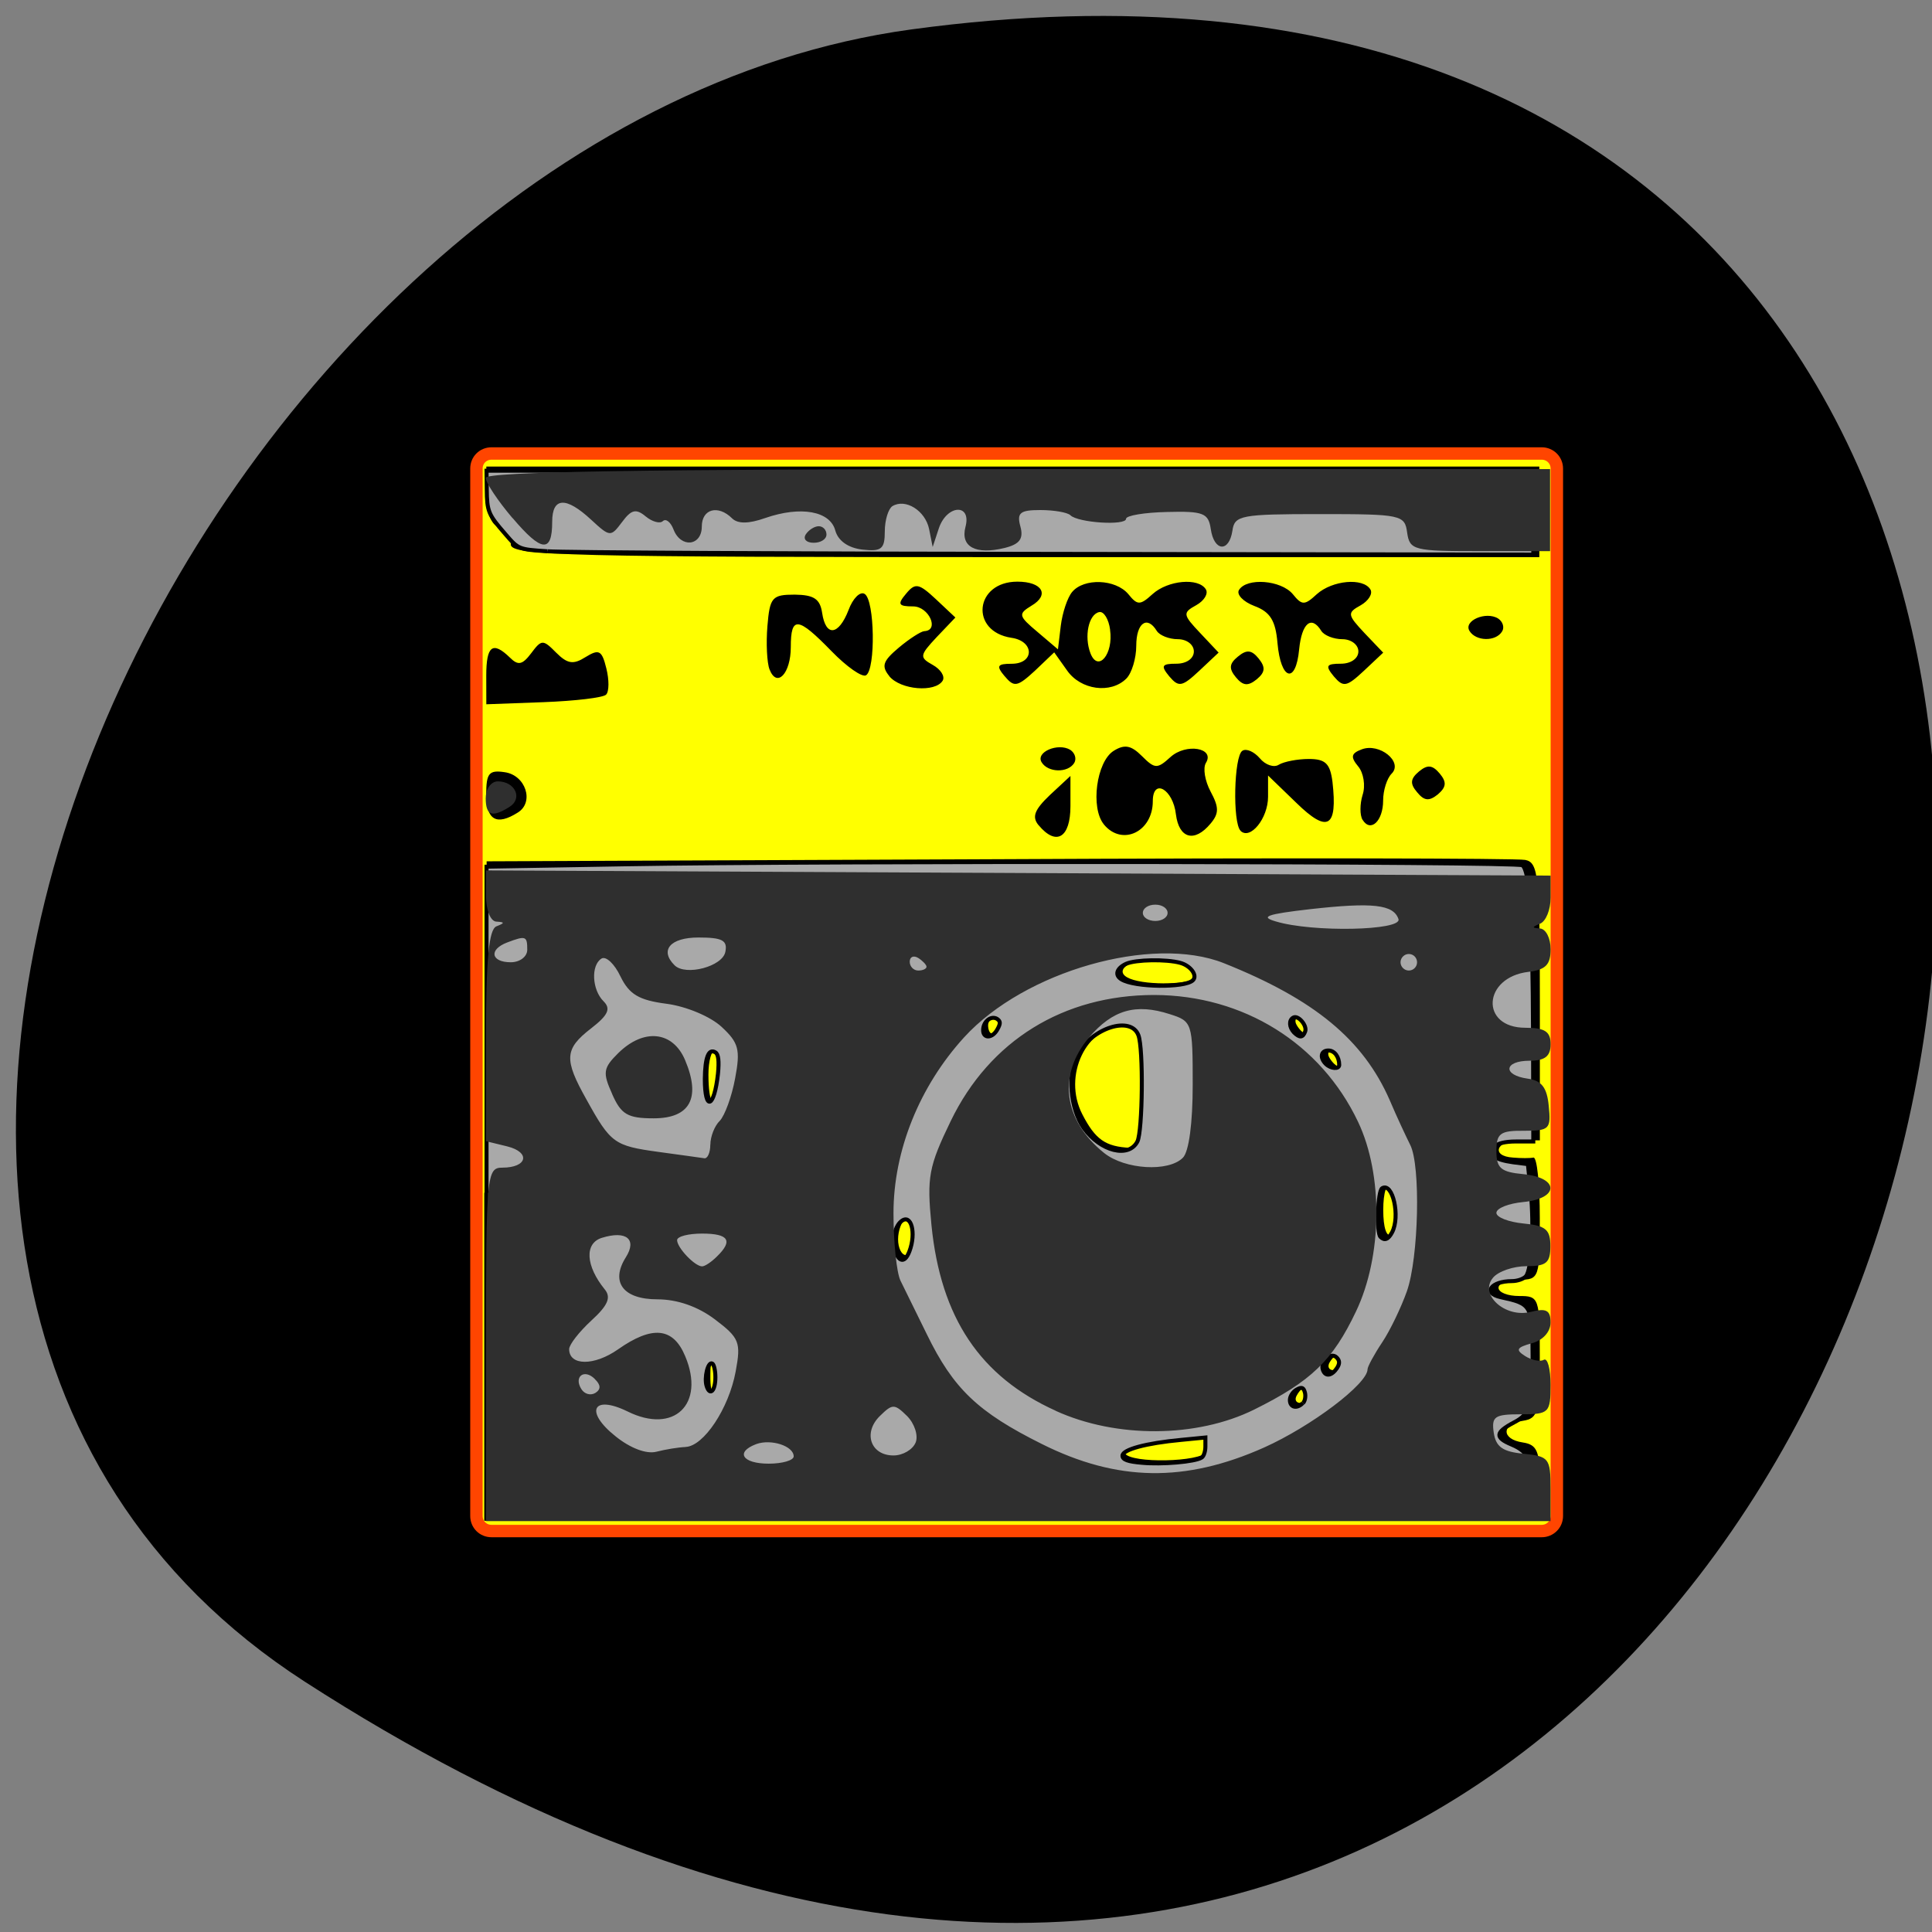 <svg xmlns="http://www.w3.org/2000/svg" viewBox="0 0 32 32"><rect x="0" y="0" width="32" height="32" fill="#808080" stroke="none"/><path d="m 5.05 27.855 c 28.02 18.08 38.859 -31.3 10.04 -27.367 c -11.754 1.605 -20.754 20.453 -10.04 27.367"/><path d="m 65.13 60.09 h 139.16 c 1.094 0 2 0.875 2 2 v 138.78 c 0 1.125 -0.906 2 -2 2 h -139.16 c -1.125 0 -2 -0.875 -2 -2 v -138.78 c 0 -1.125 0.875 -2 2 -2" transform="scale(0.125)" fill="#ff0" fill-rule="evenodd" stroke="#ff4500" stroke-width="1.645"/><path d="m 8.06 19.707 v -5.441 l 8.484 -0.035 c 4.664 -0.023 8.59 -0.016 8.719 0.012 c 0.219 0.043 0.242 0.27 0.242 2.344 v 2.301 h -0.344 c -0.379 0 -0.473 0.262 -0.102 0.285 c 0.133 0.012 0.285 0.012 0.34 0 c 0.059 -0.008 0.105 0.445 0.105 1 c 0 1 -0.008 1.023 -0.344 1.023 c -0.188 0 -0.34 0.059 -0.34 0.133 c 0 0.078 0.152 0.137 0.34 0.137 c 0.332 0 0.344 0.023 0.344 1.012 c 0 0.914 -0.027 1.016 -0.281 1.055 c -0.359 0.055 -0.359 0.305 0 0.359 c 0.234 0.035 0.281 0.145 0.281 0.645 v 0.605 h -17.445 v -5.441 m 11.93 4.344 c 0.051 -0.078 0.066 -0.168 0.035 -0.199 c -0.109 -0.109 -1.461 0.113 -1.391 0.227 c 0.102 0.168 1.25 0.145 1.355 -0.027 m 1.699 -0.941 c 0 -0.078 -0.027 -0.137 -0.063 -0.137 c -0.031 0 -0.098 0.059 -0.141 0.137 c -0.047 0.074 -0.02 0.133 0.059 0.133 c 0.078 0 0.145 -0.059 0.145 -0.133 m -9.855 -0.508 c -0.035 -0.133 -0.066 -0.059 -0.066 0.164 c -0.004 0.227 0.023 0.336 0.063 0.242 c 0.035 -0.09 0.039 -0.277 0.004 -0.406 m 10.402 -0.039 c 0 -0.074 -0.027 -0.137 -0.063 -0.137 c -0.031 0 -0.098 0.063 -0.145 0.137 c -0.047 0.074 -0.02 0.137 0.063 0.137 c 0.078 0 0.145 -0.063 0.145 -0.137 m -7.09 -2.117 c 0 -0.195 -0.059 -0.313 -0.137 -0.262 c -0.074 0.043 -0.133 0.203 -0.133 0.348 c 0 0.145 0.059 0.262 0.133 0.262 c 0.078 0 0.137 -0.156 0.137 -0.348 m 8.04 -0.398 c 0 -0.18 -0.063 -0.363 -0.137 -0.41 c -0.082 -0.051 -0.137 0.117 -0.137 0.41 c 0 0.293 0.055 0.457 0.137 0.406 c 0.074 -0.047 0.137 -0.23 0.137 -0.406 m -4.227 -2.043 c 0 -0.98 -0.012 -1.02 -0.32 -1.02 c -0.641 0 -1.043 0.836 -0.711 1.477 c 0.215 0.418 0.383 0.535 0.793 0.555 c 0.207 0.008 0.238 -0.125 0.238 -1.012 m -7.06 -0.203 c 0.035 -0.223 0.012 -0.406 -0.051 -0.406 c -0.063 0 -0.113 0.184 -0.113 0.406 c 0 0.227 0.023 0.41 0.055 0.41 c 0.027 0 0.078 -0.184 0.109 -0.41 m 10.332 -0.273 c 0 -0.074 -0.066 -0.133 -0.145 -0.133 c -0.082 0 -0.109 0.059 -0.063 0.133 c 0.047 0.078 0.113 0.137 0.145 0.137 c 0.035 0 0.063 -0.059 0.063 -0.137 m -5.656 -0.543 c 0.047 -0.074 0.02 -0.137 -0.063 -0.137 c -0.078 0 -0.145 0.063 -0.145 0.137 c 0 0.074 0.027 0.137 0.063 0.137 c 0.031 0 0.098 -0.063 0.145 -0.137 m 5.109 0 c 0 -0.074 -0.066 -0.137 -0.145 -0.137 c -0.078 0 -0.105 0.063 -0.059 0.137 c 0.043 0.074 0.109 0.137 0.145 0.137 c 0.031 0 0.059 -0.063 0.059 -0.137 m -1.848 -0.801 c 0.094 -0.156 -0.246 -0.289 -0.746 -0.289 c -0.414 0 -0.656 0.207 -0.371 0.32 c 0.293 0.117 1.035 0.094 1.117 -0.031 m -2.633 -2.512 c -0.113 -0.137 -0.07 -0.254 0.188 -0.5 l 0.34 -0.316 v 0.5 c 0 0.523 -0.234 0.668 -0.527 0.316 m 1.082 -0.012 c -0.227 -0.273 -0.125 -1.039 0.16 -1.219 c 0.18 -0.113 0.289 -0.094 0.469 0.086 c 0.215 0.215 0.254 0.215 0.473 0.016 c 0.258 -0.234 0.742 -0.152 0.586 0.098 c -0.051 0.086 -0.016 0.297 0.078 0.473 c 0.141 0.262 0.141 0.363 0 0.531 c -0.266 0.32 -0.523 0.25 -0.574 -0.152 c -0.047 -0.418 -0.383 -0.609 -0.383 -0.219 c 0 0.508 -0.508 0.75 -0.809 0.387 m 2.262 0.102 c -0.133 -0.133 -0.109 -1.238 0.031 -1.324 c 0.066 -0.043 0.195 0.016 0.289 0.125 c 0.09 0.109 0.234 0.16 0.316 0.105 c 0.086 -0.051 0.309 -0.094 0.496 -0.094 c 0.277 0 0.352 0.078 0.391 0.379 c 0.086 0.758 -0.078 0.855 -0.594 0.352 l -0.473 -0.457 v 0.352 c 0 0.359 -0.297 0.723 -0.457 0.563 m 2.023 -0.18 c -0.047 -0.074 -0.047 -0.262 0 -0.414 c 0.051 -0.152 0.016 -0.367 -0.074 -0.473 c -0.129 -0.156 -0.117 -0.215 0.059 -0.281 c 0.293 -0.113 0.691 0.207 0.496 0.402 c -0.078 0.078 -0.141 0.277 -0.141 0.445 c 0 0.34 -0.207 0.535 -0.34 0.32 m -14.516 -0.418 c 0 -0.355 0.047 -0.41 0.305 -0.371 c 0.348 0.047 0.496 0.496 0.219 0.668 c -0.352 0.223 -0.523 0.125 -0.523 -0.297 m 15.418 -0.039 c -0.121 -0.141 -0.113 -0.223 0.031 -0.344 c 0.141 -0.117 0.223 -0.109 0.344 0.035 c 0.117 0.141 0.109 0.223 -0.031 0.344 c -0.145 0.117 -0.227 0.109 -0.344 -0.035 m -6.219 -0.496 c -0.105 -0.168 0.27 -0.328 0.473 -0.207 c 0.078 0.051 0.109 0.148 0.066 0.219 c -0.105 0.168 -0.434 0.16 -0.539 -0.012 m -9.199 -1.434 c 0 -0.496 0.105 -0.578 0.391 -0.301 c 0.137 0.137 0.207 0.121 0.352 -0.07 c 0.172 -0.23 0.195 -0.234 0.414 -0.012 c 0.188 0.188 0.285 0.203 0.488 0.074 c 0.223 -0.137 0.27 -0.113 0.344 0.188 c 0.047 0.188 0.047 0.383 -0.004 0.434 c -0.047 0.051 -0.516 0.105 -1.035 0.125 l -0.949 0.035 m 6.676 -0.465 c -0.137 -0.168 -0.109 -0.25 0.156 -0.473 c 0.176 -0.148 0.367 -0.27 0.422 -0.273 c 0.258 -0.012 0.074 -0.41 -0.184 -0.41 c -0.246 0 -0.266 -0.035 -0.117 -0.211 c 0.152 -0.184 0.211 -0.172 0.496 0.094 l 0.32 0.301 l -0.309 0.324 c -0.285 0.305 -0.289 0.336 -0.066 0.461 c 0.133 0.074 0.207 0.191 0.164 0.262 c -0.125 0.199 -0.695 0.152 -0.883 -0.074 m 1.914 0.004 c -0.148 -0.176 -0.129 -0.211 0.113 -0.211 c 0.379 0 0.379 -0.375 -0.004 -0.43 c -0.695 -0.105 -0.609 -0.93 0.098 -0.93 c 0.414 0 0.539 0.219 0.234 0.398 c -0.223 0.137 -0.219 0.168 0.098 0.434 l 0.34 0.289 l 0.047 -0.391 c 0.027 -0.215 0.109 -0.465 0.188 -0.559 c 0.195 -0.234 0.719 -0.215 0.93 0.035 c 0.152 0.188 0.195 0.188 0.402 0 c 0.254 -0.23 0.762 -0.277 0.883 -0.078 c 0.043 0.07 -0.027 0.188 -0.16 0.262 c -0.227 0.125 -0.223 0.156 0.066 0.461 l 0.305 0.324 l -0.32 0.301 c -0.285 0.266 -0.34 0.277 -0.496 0.094 c -0.145 -0.176 -0.129 -0.211 0.117 -0.211 c 0.168 0 0.289 -0.086 0.289 -0.203 c 0 -0.113 -0.117 -0.203 -0.266 -0.203 c -0.145 0 -0.301 -0.063 -0.348 -0.137 c -0.16 -0.262 -0.34 -0.133 -0.34 0.246 c 0 0.207 -0.074 0.453 -0.164 0.543 c -0.258 0.258 -0.758 0.191 -0.984 -0.137 l -0.211 -0.297 l -0.32 0.305 c -0.289 0.266 -0.344 0.277 -0.496 0.094 m 1.742 -0.773 c -0.023 -0.176 -0.105 -0.309 -0.18 -0.293 c -0.176 0.035 -0.254 0.402 -0.145 0.684 c 0.125 0.32 0.383 0.012 0.324 -0.391 m 2.086 0.789 c -0.121 -0.145 -0.113 -0.227 0.031 -0.344 c 0.145 -0.121 0.227 -0.113 0.344 0.031 c 0.117 0.145 0.109 0.227 -0.031 0.344 c -0.145 0.117 -0.227 0.109 -0.344 -0.031 m 1.621 -0.016 c -0.145 -0.176 -0.129 -0.211 0.117 -0.211 c 0.164 0 0.289 -0.086 0.289 -0.203 c 0 -0.113 -0.121 -0.203 -0.266 -0.203 c -0.145 0 -0.301 -0.063 -0.348 -0.137 c -0.164 -0.266 -0.324 -0.129 -0.367 0.305 c -0.055 0.586 -0.305 0.512 -0.359 -0.105 c -0.031 -0.371 -0.121 -0.516 -0.383 -0.613 c -0.184 -0.07 -0.301 -0.191 -0.254 -0.266 c 0.129 -0.207 0.695 -0.164 0.891 0.07 c 0.152 0.188 0.195 0.188 0.398 0 c 0.258 -0.23 0.766 -0.277 0.887 -0.078 c 0.043 0.07 -0.031 0.188 -0.16 0.262 c -0.227 0.125 -0.223 0.156 0.063 0.461 l 0.309 0.324 l -0.32 0.301 c -0.285 0.266 -0.34 0.277 -0.496 0.094 m -9.348 -0.117 c -0.043 -0.109 -0.059 -0.434 -0.035 -0.719 c 0.039 -0.477 0.078 -0.52 0.453 -0.52 c 0.316 0.004 0.418 0.07 0.453 0.301 c 0.059 0.402 0.273 0.379 0.438 -0.047 c 0.07 -0.191 0.191 -0.313 0.266 -0.266 c 0.168 0.102 0.184 1.25 0.023 1.348 c -0.063 0.039 -0.32 -0.141 -0.57 -0.398 c -0.559 -0.574 -0.676 -0.59 -0.676 -0.07 c 0 0.438 -0.23 0.684 -0.352 0.371 m 11.594 -0.637 c -0.105 -0.168 0.27 -0.332 0.473 -0.207 c 0.078 0.051 0.109 0.148 0.066 0.215 c -0.105 0.172 -0.434 0.164 -0.539 -0.008 m -15.879 -1.434 c 0 -0.113 -0.09 -0.242 -0.203 -0.285 c -0.125 -0.047 -0.203 -0.254 -0.203 -0.539 v -0.465 h 17.441 v 1.5 h -8.516 c -7.559 0 -8.52 -0.023 -8.52 -0.211"/><g fill="#a9a9a9" fill-rule="evenodd" stroke="#000" stroke-width="0.595" transform="matrix(0.112 0 0 0.111 2.46 1.504)"><path d="m 49.986 164.43 v -48.654 l 20.388 -0.353 c 30.22 -0.529 131.95 -0.423 132.78 0.141 c 1.111 0.705 1.528 7.615 1.598 25.455 l 0.035 15.76 h -2.535 c -1.667 0 -2.779 0.282 -3.23 0.811 c -0.938 1.128 0 1.904 2.744 2.292 l 2.223 0.282 l 0.417 4.16 c 0.521 5.077 0.139 11.529 -0.695 12.551 c -0.347 0.423 -1.285 0.74 -2.084 0.74 c -3.126 0 -4.376 1.798 -1.667 2.397 c 4.619 1.022 4.689 1.128 4.724 8.814 c 0.069 7.263 -0.313 8.603 -2.744 9.872 c -2.779 1.481 -2.883 2.256 -0.347 3.314 c 2.57 1.093 3.195 2.503 3.195 7.474 v 3.596 h -154.84 v -48.654 m 105.79 39.523 c 0.313 -0.176 0.556 -0.917 0.556 -1.657 v -1.34 l -3.577 0.353 c -5.245 0.494 -8.683 1.446 -8.683 2.362 c 0 0.599 0.799 0.881 2.883 1.058 c 2.952 0.282 7.849 -0.141 8.822 -0.776 m 15 -8.144 c 0.278 -0.282 0.417 -0.987 0.278 -1.551 c -0.208 -0.776 -0.452 -0.881 -1.216 -0.458 c -0.556 0.317 -1.01 0.987 -1.01 1.551 c 0 1.128 1.042 1.375 1.91 0.458 m -86.87 -3.843 c 0 -0.987 -0.208 -1.904 -0.452 -2.045 c -0.625 -0.388 -1.25 2.115 -0.834 3.385 c 0.486 1.516 1.285 0.67 1.285 -1.34 m 91.97 -1.446 c 0.382 -0.635 0.347 -1.058 -0.104 -1.516 c -0.868 -0.881 -2.501 0.67 -2.01 1.904 c 0.382 1.022 1.32 0.846 2.119 -0.388 m -63.28 -17.346 c 1.042 -2.785 0.243 -5.712 -1.216 -4.478 c -1.01 0.811 -1.424 3.103 -0.834 4.583 c 0.59 1.587 1.424 1.551 2.049 -0.106 m 71.37 -2.821 c 1.25 -2.362 0.104 -7.545 -1.459 -6.593 c -0.66 0.388 -0.868 6.663 -0.243 7.263 c 0.59 0.599 1.146 0.388 1.702 -0.67 m -37.65 -13.574 c 0.764 -1.587 0.903 -13.891 0.139 -15.865 c -1.111 -2.926 -6.808 -1.093 -8.961 2.821 c -1.563 2.891 -1.146 8.144 0.903 11.07 c 2.466 3.455 6.634 4.513 7.919 1.974 m -62.03 -10.119 c 0.174 -1.904 0.069 -2.891 -0.382 -3.173 c -1.01 -0.635 -1.528 0.776 -1.563 3.949 c 0 4.936 1.389 4.372 1.945 -0.776 m 91.87 -1.304 c 0 -1.199 -0.695 -2.151 -1.598 -2.151 c -1.111 0 -1.32 1.058 -0.382 2.01 c 0.764 0.74 1.98 0.811 1.98 0.141 m -50.54 -5.324 c 0.486 -0.881 0.452 -1.199 -0.069 -1.551 c -0.903 -0.529 -2.049 0.423 -2.049 1.692 c 0 1.304 1.389 1.234 2.119 -0.141 m 45.499 0.353 c 0.347 -0.881 -1.042 -2.538 -1.771 -2.08 c -0.66 0.388 -0.59 1.446 0.139 2.221 c 0.834 0.811 1.285 0.776 1.632 -0.141 m -16.602 -7.651 c 0.729 -0.705 -0.313 -2.186 -1.876 -2.609 c -2.049 -0.564 -6.564 -0.494 -7.988 0.141 c -1.424 0.67 -1.737 1.692 -0.695 2.327 c 1.91 1.199 9.343 1.304 10.559 0.141"/><path d="m 58.982 68.71 c -4.272 -0.282 -4.272 -0.282 -6.252 -2.609 c -2.501 -2.891 -2.674 -3.349 -2.709 -6.663 l -0.035 -2.75 h 154.8 v 12.516 l -70.75 -0.106 c -38.935 -0.035 -72.69 -0.212 -75.02 -0.388"/></g><path d="m 8.05 22.266 c 0 -2.805 0.012 -2.926 0.27 -2.926 c 0.414 0 0.473 -0.254 0.082 -0.352 l -0.352 -0.086 v -1.746 c 0 -1.266 0.047 -1.762 0.172 -1.813 c 0.141 -0.055 0.141 -0.07 0 -0.078 c -0.098 -0.004 -0.172 -0.191 -0.172 -0.43 v -0.418 l 17.633 0.086 v 0.363 c 0 0.203 -0.078 0.395 -0.176 0.434 c -0.137 0.055 -0.137 0.07 0 0.078 c 0.098 0.008 0.176 0.16 0.176 0.344 c 0 0.258 -0.082 0.34 -0.367 0.375 c -0.758 0.09 -0.805 0.926 -0.051 0.926 c 0.324 0 0.418 0.063 0.418 0.273 c 0 0.199 -0.094 0.273 -0.348 0.273 c -0.426 0 -0.453 0.238 -0.031 0.297 c 0.23 0.031 0.32 0.148 0.348 0.453 c 0.039 0.383 0.012 0.41 -0.41 0.41 c -0.395 -0.004 -0.457 0.043 -0.457 0.336 c 0 0.285 0.074 0.348 0.449 0.383 c 0.594 0.059 0.594 0.402 0 0.461 c -0.246 0.023 -0.449 0.102 -0.449 0.18 c 0 0.074 0.203 0.152 0.449 0.176 c 0.371 0.035 0.445 0.102 0.445 0.375 c 0 0.277 -0.066 0.332 -0.395 0.332 c -0.219 0 -0.469 0.086 -0.555 0.191 c -0.234 0.277 0.199 0.672 0.625 0.566 c 0.258 -0.066 0.328 -0.027 0.328 0.176 c 0 0.156 -0.129 0.297 -0.313 0.344 c -0.25 0.07 -0.27 0.109 -0.109 0.211 c 0.109 0.07 0.25 0.098 0.309 0.063 c 0.063 -0.039 0.113 0.148 0.113 0.414 c 0 0.465 -0.023 0.488 -0.492 0.488 c -0.434 0 -0.488 0.035 -0.449 0.305 c 0.035 0.234 0.148 0.316 0.492 0.348 c 0.422 0.043 0.449 0.074 0.449 0.578 v 0.539 h -17.633 m 12.887 -1.219 c 0.785 -0.352 1.715 -1.055 1.715 -1.297 c 0 -0.043 0.109 -0.246 0.242 -0.445 c 0.133 -0.199 0.316 -0.582 0.41 -0.848 c 0.195 -0.555 0.23 -2.078 0.055 -2.422 c -0.066 -0.133 -0.223 -0.465 -0.34 -0.742 c -0.438 -1 -1.242 -1.668 -2.75 -2.27 c -1.184 -0.469 -3.297 0.133 -4.297 1.227 c -0.742 0.813 -1.172 1.879 -1.172 2.914 c 0 0.484 0.051 0.988 0.117 1.121 c 0.063 0.129 0.258 0.527 0.434 0.883 c 0.441 0.906 0.848 1.293 1.906 1.82 c 1.25 0.625 2.375 0.641 3.68 0.059 m -3.449 -0.609 c -1.254 -0.566 -1.906 -1.543 -2.059 -3.074 c -0.078 -0.797 -0.047 -0.969 0.32 -1.727 c 0.645 -1.332 1.867 -2.086 3.371 -2.086 c 1.477 0.004 2.758 0.801 3.375 2.102 c 0.418 0.879 0.402 2.227 -0.035 3.141 c -0.387 0.813 -0.742 1.156 -1.688 1.625 c -0.949 0.469 -2.281 0.477 -3.285 0.02 m 2.105 -4.191 c 0.102 -0.098 0.164 -0.578 0.164 -1.211 c 0 -1.023 -0.008 -1.051 -0.379 -1.168 c -0.566 -0.184 -0.949 -0.07 -1.336 0.383 c -0.527 0.621 -0.43 1.375 0.25 1.918 c 0.344 0.273 1.063 0.316 1.301 0.078 m -6.445 4.945 c 0 -0.172 -0.375 -0.293 -0.621 -0.203 c -0.352 0.133 -0.227 0.324 0.207 0.324 c 0.227 0 0.414 -0.055 0.414 -0.121 m -1.793 -0.156 c 0.301 -0.008 0.719 -0.637 0.832 -1.25 c 0.09 -0.484 0.063 -0.555 -0.344 -0.863 c -0.285 -0.215 -0.625 -0.332 -0.953 -0.332 c -0.566 0 -0.781 -0.285 -0.523 -0.695 c 0.191 -0.301 0.008 -0.449 -0.395 -0.324 c -0.293 0.09 -0.27 0.465 0.047 0.855 c 0.109 0.133 0.051 0.266 -0.223 0.516 c -0.203 0.188 -0.367 0.398 -0.367 0.473 c 0 0.277 0.414 0.281 0.809 0.004 c 0.566 -0.398 0.914 -0.367 1.113 0.113 c 0.336 0.797 -0.188 1.297 -0.957 0.914 c -0.578 -0.281 -0.711 0.004 -0.195 0.414 c 0.242 0.195 0.508 0.297 0.676 0.254 c 0.152 -0.039 0.367 -0.074 0.484 -0.078 m 3.809 -0.074 c 0.047 -0.117 -0.02 -0.316 -0.141 -0.438 c -0.211 -0.207 -0.242 -0.207 -0.453 0 c -0.281 0.277 -0.152 0.652 0.227 0.652 c 0.156 0 0.32 -0.098 0.367 -0.215 m -5.313 -1.051 c -0.176 -0.176 -0.355 -0.039 -0.223 0.168 c 0.051 0.082 0.152 0.109 0.23 0.063 c 0.094 -0.059 0.094 -0.133 -0.008 -0.23 m 2.023 -2.031 c 0.27 -0.262 0.195 -0.379 -0.246 -0.379 c -0.227 0 -0.414 0.047 -0.414 0.109 c 0 0.125 0.293 0.434 0.414 0.434 c 0.047 0 0.156 -0.074 0.246 -0.164 m -0.109 -1.852 c 0 -0.133 0.07 -0.313 0.156 -0.395 c 0.082 -0.086 0.199 -0.402 0.254 -0.703 c 0.09 -0.477 0.059 -0.59 -0.223 -0.852 c -0.184 -0.172 -0.586 -0.34 -0.91 -0.383 c -0.461 -0.059 -0.621 -0.156 -0.766 -0.453 c -0.098 -0.207 -0.238 -0.34 -0.313 -0.297 c -0.18 0.109 -0.16 0.52 0.035 0.711 c 0.121 0.121 0.074 0.227 -0.207 0.445 c -0.445 0.344 -0.453 0.512 -0.078 1.18 c 0.402 0.727 0.461 0.766 1.191 0.867 c 0.359 0.047 0.699 0.098 0.758 0.105 c 0.055 0.012 0.102 -0.09 0.102 -0.227 m -1.625 -0.836 c -0.16 -0.355 -0.152 -0.43 0.102 -0.68 c 0.422 -0.414 0.902 -0.363 1.105 0.117 c 0.266 0.629 0.082 0.965 -0.52 0.965 c -0.43 0 -0.539 -0.063 -0.688 -0.402 m 1.875 -2.355 c 0.039 -0.191 -0.051 -0.238 -0.445 -0.238 c -0.469 0 -0.648 0.211 -0.395 0.461 c 0.184 0.18 0.793 0.02 0.84 -0.223 m 3.332 0.246 c 0 -0.031 -0.063 -0.098 -0.137 -0.145 c -0.078 -0.047 -0.141 -0.02 -0.141 0.063 c 0 0.078 0.063 0.145 0.141 0.145 c 0.074 0 0.137 -0.027 0.137 -0.063 m 8.125 -0.074 c 0 -0.074 -0.059 -0.137 -0.137 -0.137 c -0.074 0 -0.137 0.063 -0.137 0.137 c 0 0.074 0.063 0.137 0.137 0.137 c 0.078 0 0.137 -0.063 0.137 -0.137 m -14.738 -0.207 c 0 -0.227 -0.023 -0.238 -0.332 -0.121 c -0.309 0.117 -0.27 0.328 0.059 0.328 c 0.152 0 0.273 -0.094 0.273 -0.207 m 14.43 -0.508 c -0.082 -0.242 -0.426 -0.281 -1.465 -0.164 c -0.715 0.082 -0.836 0.125 -0.566 0.203 c 0.609 0.184 2.094 0.152 2.031 -0.039 m -3.824 -0.102 c 0 -0.078 -0.09 -0.137 -0.203 -0.137 c -0.117 0 -0.207 0.059 -0.207 0.137 c 0 0.074 0.09 0.133 0.207 0.133 c 0.113 0 0.203 -0.059 0.203 -0.133 m -11.293 -1.906 c 0 -0.152 0.09 -0.273 0.199 -0.273 c 0.285 0 0.418 0.281 0.195 0.422 c -0.293 0.184 -0.395 0.145 -0.395 -0.148 m 0.445 -4.633 c -0.246 -0.289 -0.445 -0.59 -0.445 -0.668 c 0 -0.102 2.66 -0.145 8.816 -0.145 h 8.813 v 1.359 h -1.16 c -1.098 0 -1.164 -0.016 -1.207 -0.305 c -0.039 -0.297 -0.094 -0.309 -1.449 -0.309 c -1.301 0 -1.41 0.02 -1.445 0.273 c -0.055 0.367 -0.305 0.348 -0.359 -0.027 c -0.039 -0.262 -0.121 -0.297 -0.723 -0.281 c -0.375 0.008 -0.68 0.059 -0.68 0.113 c 0 0.117 -0.797 0.066 -0.922 -0.059 c -0.047 -0.047 -0.273 -0.086 -0.496 -0.086 c -0.336 0 -0.395 0.043 -0.332 0.273 c 0.055 0.203 -0.012 0.293 -0.262 0.355 c -0.48 0.117 -0.734 -0.02 -0.648 -0.348 c 0.105 -0.395 -0.309 -0.371 -0.441 0.023 l -0.102 0.309 l -0.059 -0.297 c -0.063 -0.305 -0.391 -0.512 -0.609 -0.379 c -0.066 0.043 -0.125 0.23 -0.125 0.418 c 0 0.293 -0.055 0.336 -0.371 0.301 c -0.234 -0.027 -0.402 -0.145 -0.449 -0.316 c -0.086 -0.324 -0.574 -0.41 -1.16 -0.207 c -0.277 0.098 -0.457 0.098 -0.551 0.004 c -0.23 -0.227 -0.5 -0.156 -0.5 0.137 c 0 0.324 -0.348 0.363 -0.469 0.047 c -0.047 -0.121 -0.125 -0.184 -0.176 -0.137 c -0.047 0.047 -0.176 0.012 -0.285 -0.078 c -0.16 -0.133 -0.238 -0.113 -0.391 0.094 c -0.188 0.25 -0.199 0.25 -0.512 -0.039 c -0.418 -0.387 -0.645 -0.375 -0.645 0.035 c 0 0.52 -0.176 0.504 -0.656 -0.063 m 4.855 0.273 c 0.047 -0.074 0.145 -0.137 0.215 -0.137 c 0.074 0 0.129 0.063 0.129 0.137 c 0 0.078 -0.094 0.137 -0.211 0.137 c -0.121 0 -0.18 -0.059 -0.133 -0.137" fill="#2f2f2f"/></svg>